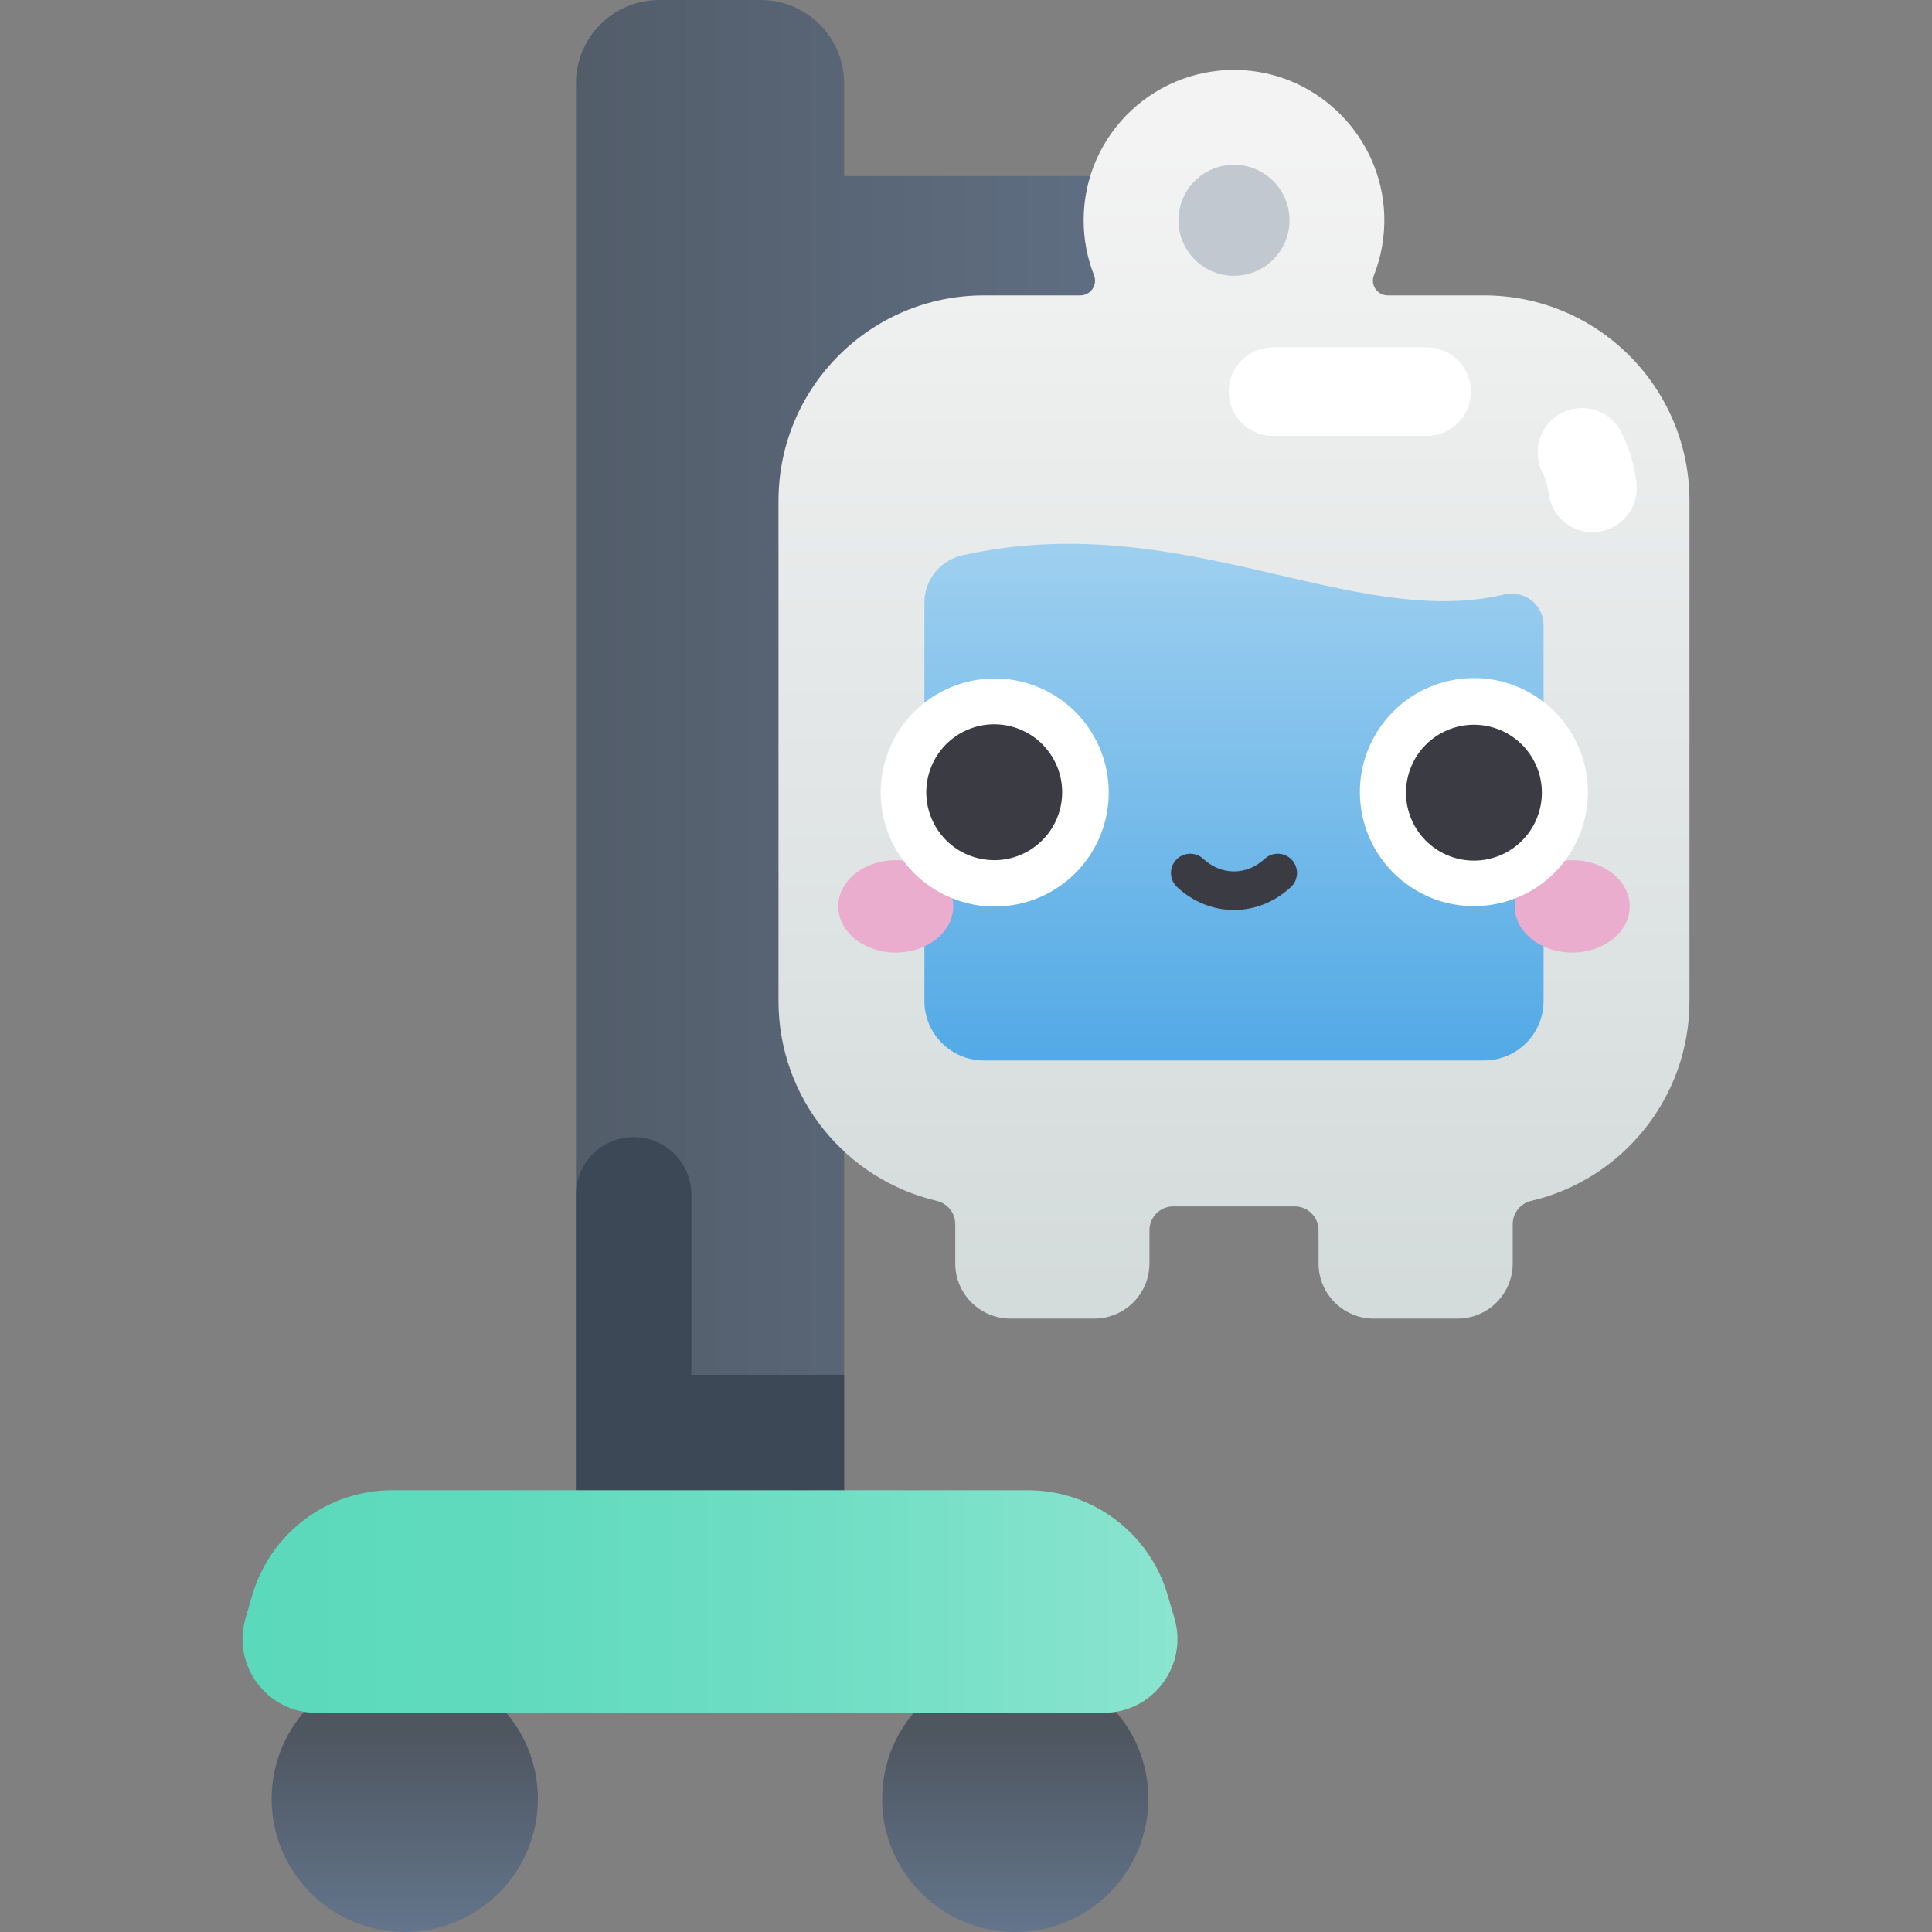 <svg id="Capa_1" enable-background="new 0 0 502 502" height="512" viewBox="0 0 502 502" width="512" xmlns="http://www.w3.org/2000/svg" xmlns:xlink="http://www.w3.org/1999/xlink"><rect x="0" y="0" width="502" height="502" fill="#808080" stroke="none"/><linearGradient id="lg1"><stop offset="0" stop-color="#4e5660"/><stop offset="1" stop-color="#64768d"/></linearGradient><linearGradient id="SVGID_1_" gradientUnits="userSpaceOnUse" x1="105.169" x2="105.169" xlink:href="#lg1" y1="449.993" y2="503.667"/><linearGradient id="SVGID_2_" gradientUnits="userSpaceOnUse" x1="263.798" x2="263.798" xlink:href="#lg1" y1="449.993" y2="503.667"/><linearGradient id="SVGID_3_" gradientUnits="userSpaceOnUse" x1="94.18" x2="350.726" xlink:href="#lg1" y1="203.504" y2="203.504"/><linearGradient id="SVGID_4_" gradientUnits="userSpaceOnUse" x1="320.633" x2="320.633" y1="335.891" y2="37.379"><stop offset="0" stop-color="#d4dbdb"/><stop offset="1" stop-color="#f3f3f3"/></linearGradient><linearGradient id="SVGID_5_" gradientUnits="userSpaceOnUse" x1="320.633" x2="320.633" y1="274.228" y2="131.739"><stop offset="0" stop-color="#53aae6"/><stop offset="1" stop-color="#a4d2f0"/></linearGradient><linearGradient id="SVGID_6_" gradientTransform="matrix(0 1 -1 0 667.235 -92.531)" gradientUnits="userSpaceOnUse" x1="508.665" x2="508.665" y1="601.833" y2="343.98"><stop offset="0" stop-color="#5bd9bb"/><stop offset=".253" stop-color="#60dabd"/><stop offset=".573" stop-color="#70dec4"/><stop offset=".926" stop-color="#8ae4cf"/><stop offset="1" stop-color="#90e6d2"/></linearGradient><g><circle cx="105.169" cy="467.412" fill="url(#SVGID_1_)" r="34.588"/><circle cx="263.798" cy="467.412" fill="url(#SVGID_2_)" r="34.588"/><path d="m344.482 45.743h-125.153v-24.087c0-11.96-9.696-21.656-21.657-21.656h-26.365c-11.96 0-21.656 9.696-21.656 21.656v385.352h69.678v-292.251h125.153z" fill="url(#SVGID_3_)"/><path d="m179.651 357.21v-46.766c0-8.284-6.716-15-15-15-8.284 0-15 6.716-15 15v96.565h69.678v-49.799z" fill="#3d4857"/><path d="m385.608 76.755h-25.04c-2.714 0-4.557-2.731-3.564-5.257 1.914-4.867 2.881-10.209 2.665-15.805-.766-19.783-16.582-36.103-36.335-37.431-22.797-1.533-41.766 16.506-41.766 38.974 0 5.039.959 9.852 2.699 14.273.992 2.521-.858 5.246-3.568 5.246h-25.04c-29.479 0-53.377 23.897-53.377 53.377v129.949c0 25.265 17.557 46.419 41.134 51.953 2.806.659 4.793 3.153 4.793 6.035v10.206c0 7.921 6.421 14.342 14.342 14.342h21.773c7.921 0 14.342-6.421 14.342-14.342v-8.611c0-3.428 2.779-6.206 6.206-6.206h31.522c3.428 0 6.206 2.779 6.206 6.206v8.611c0 7.921 6.421 14.342 14.342 14.342h21.773c7.921 0 14.342-6.421 14.342-14.342v-10.206c0-2.882 1.987-5.377 4.793-6.035 23.577-5.534 41.134-26.688 41.134-51.953v-129.949c.001-29.48-23.897-53.377-53.376-53.377z" fill="url(#SVGID_4_)"/><path d="m240.192 156.582v103.499c0 8.542 6.924 15.466 15.466 15.466h129.95c8.542 0 15.466-6.924 15.466-15.466v-97.635c0-5.361-5.025-9.215-10.242-7.978-39.541 9.374-84.032-22.805-140.705-10.193-5.786 1.287-9.935 6.379-9.935 12.307z" fill="url(#SVGID_5_)"/><path d="m305.167 420.487-1.768-6.04c-4.727-16.144-19.533-27.238-36.355-27.238h-165.12c-16.822 0-31.629 11.093-36.355 27.238l-1.768 6.04c-3.595 12.281 5.613 24.573 18.41 24.573h204.547c12.796 0 22.005-12.292 18.409-24.573z" fill="url(#SVGID_6_)"/><g><ellipse cx="232.748" cy="235.506" fill="#eaadcd" rx="14.936" ry="12.003"/><ellipse cx="408.519" cy="235.506" fill="#eaadcd" rx="14.936" ry="12.003"/><ellipse cx="258.355" cy="205.888" fill="#fff" rx="29.618" ry="29.618" transform="matrix(.383 -.924 .924 .383 -30.729 365.787)"/><ellipse cx="382.912" cy="205.888" fill="#fff" rx="29.618" ry="29.618" transform="matrix(.509 -.861 .861 .509 10.799 430.707)"/><g fill="#3b3b44"><g><ellipse cx="258.355" cy="205.888" rx="17.652" ry="17.652" transform="matrix(.189 -.982 .982 .189 7.324 420.646)"/><ellipse cx="382.912" cy="205.888" rx="17.652" ry="17.652" transform="matrix(.29 -.957 .957 .29 74.896 512.707)"/></g><path d="m320.633 236.448c-5.248 0-10.495-1.984-14.776-5.954-2.025-1.877-2.145-5.041-.267-7.065 1.878-2.025 5.042-2.145 7.066-.267 4.697 4.354 11.257 4.354 15.954 0 2.024-1.877 5.188-1.759 7.066.267 1.877 2.024 1.758 5.189-.267 7.065-4.281 3.97-9.528 5.954-14.776 5.954z"/></g></g><circle cx="320.633" cy="57.237" fill="#c2c8cf" r="14.425"/><g fill="#fff"><path d="m413.774 138.283c-5.749 0-10.716-4.304-11.407-10.153-.226-1.911-.775-3.754-1.633-5.478-2.831-5.687-.516-12.59 5.17-15.42 5.685-2.83 12.59-.516 15.419 5.17 2.041 4.101 3.348 8.485 3.885 13.032.744 6.308-3.766 12.024-10.073 12.768-.457.055-.911.081-1.361.081z"/><path d="m370.702 113.255h-39.947c-6.351 0-11.5-5.148-11.5-11.5s5.149-11.5 11.5-11.5h39.947c6.351 0 11.5 5.148 11.5 11.5 0 6.351-5.149 11.5-11.5 11.5z"/></g></g></svg>